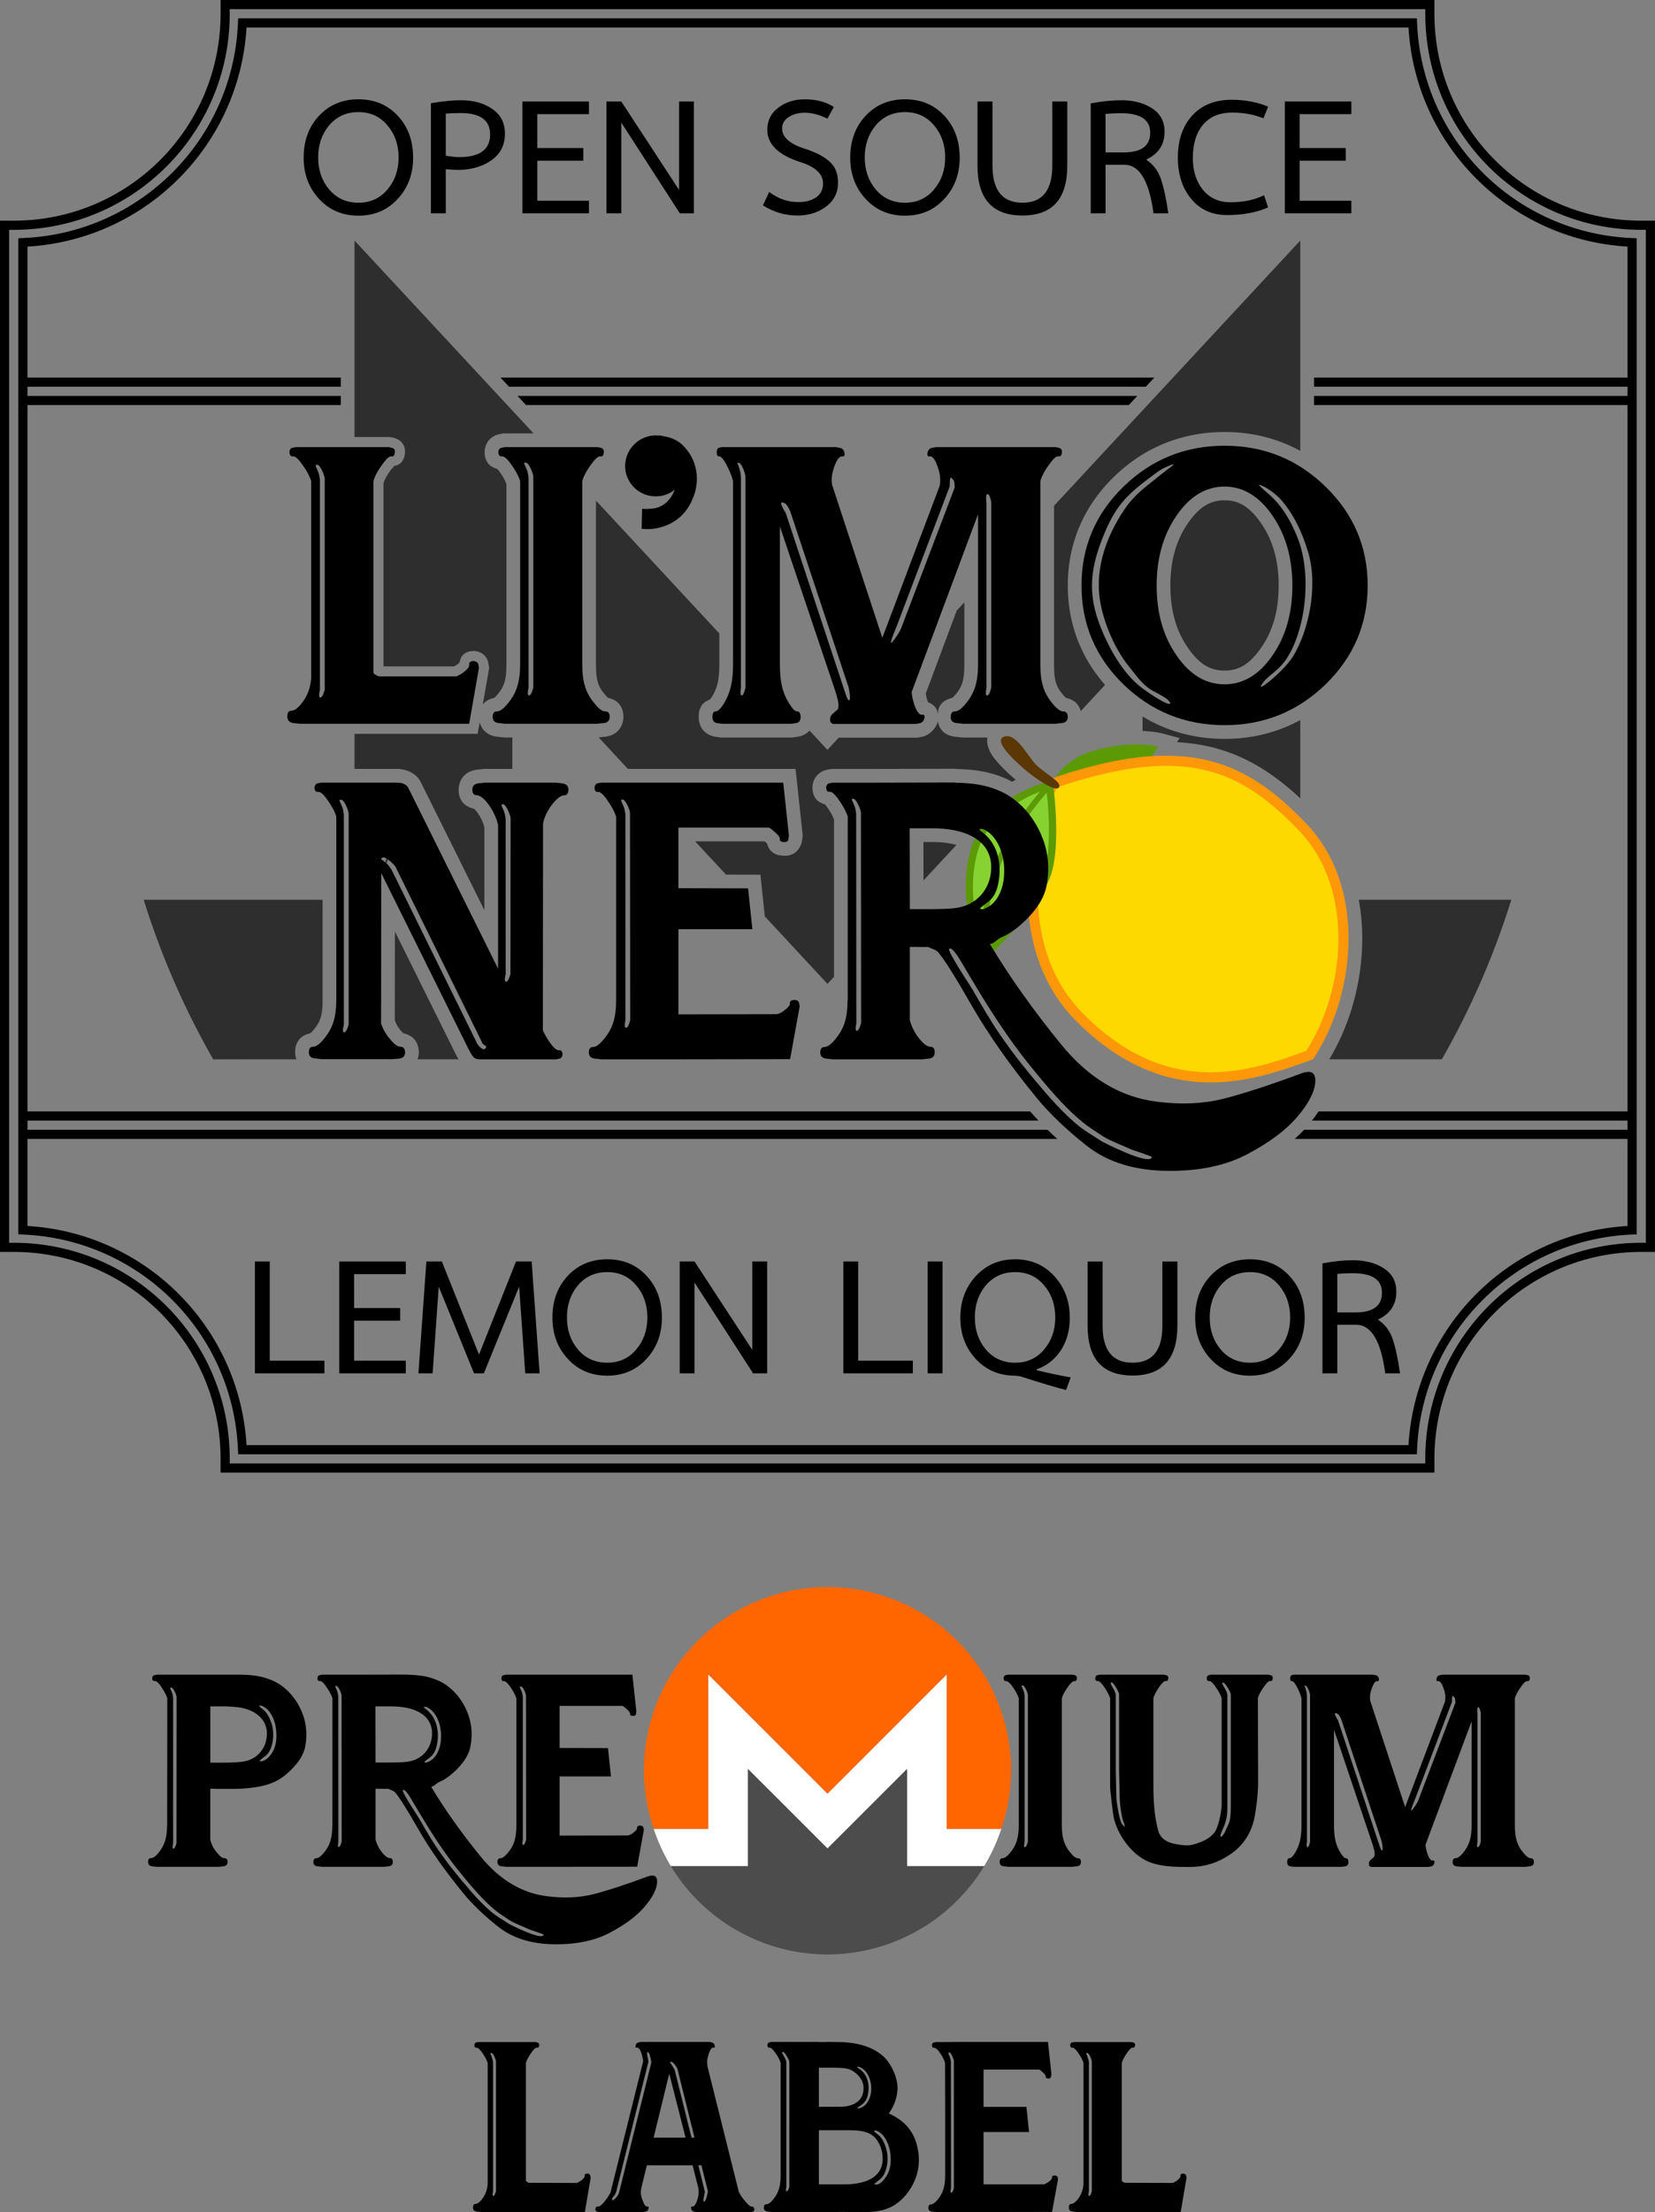 <?xml version="1.0" encoding="UTF-8" standalone="no"?>
<!-- Created with Inkscape (http://www.inkscape.org/) -->

<svg
   width="239.276mm"
   height="319.697mm"
   viewBox="0 0 239.276 319.697"
   version="1.1"
   id="svg5"
   inkscape:version="1.2 (56b05e47e7, 2022-06-09, custom)"
   sodipodi:docname="prm-label.svg"
   inkscape:export-filename="/home/federico/Escritorio/Limonero/prueba1.png"
   inkscape:export-xdpi="150.0956"
   inkscape:export-ydpi="150.0956"
   xml:space="preserve"
   xmlns:inkscape="http://www.inkscape.org/namespaces/inkscape"
   xmlns:sodipodi="http://sodipodi.sourceforge.net/DTD/sodipodi-0.dtd"
   xmlns="http://www.w3.org/2000/svg"
   xmlns:svg="http://www.w3.org/2000/svg"><rect x="0" y="0" width="239.276" height="319.697" fill="#808080" stroke="none"/><sodipodi:namedview
     id="namedview7"
     pagecolor="#505050"
     bordercolor="#eeeeee"
     borderopacity="1"
     inkscape:pageshadow="0"
     inkscape:pageopacity="0"
     inkscape:pagecheckerboard="0"
     inkscape:document-units="px"
     showgrid="false"
     showborder="false"
     inkscape:zoom="0.35355339"
     inkscape:cx="412.95036"
     inkscape:cy="702.86414"
     inkscape:window-width="1366"
     inkscape:window-height="704"
     inkscape:window-x="0"
     inkscape:window-y="27"
     inkscape:window-maximized="1"
     inkscape:current-layer="svg5"
     inkscape:snap-midpoints="false"
     showguides="true"
     inkscape:guide-bbox="true"
     inkscape:showpageshadow="0"
     inkscape:deskcolor="#505050"><inkscape:grid
       type="xygrid"
       id="grid999"
       originx="14.638"
       originy="-39.395" /></sodipodi:namedview><defs
     id="defs2"><linearGradient
       id="linearGradient11707"
       inkscape:swatch="solid"><stop
         style="stop-color:#000000;stop-opacity:1;"
         offset="0"
         id="stop11705" /></linearGradient></defs><g
     inkscape:groupmode="layer"
     id="layer3"
     inkscape:label="design"
     style="display:inline"
     transform="translate(14.638,-39.395)" /><g
     id="layer2"
     inkscape:label="lemon"
     style="display:inline"
     inkscape:groupmode="layer"
     transform="translate(14.638,-39.395)" /><g
     inkscape:label="text"
     inkscape:groupmode="layer"
     id="layer1"
     style="display:inline"
     transform="translate(14.638,-39.395)" /><path
     style="color:#000000;fill:#000000;-inkscape-stroke:none"
     d="M 31.893,0 V 0.662 1.984 C 31.892,18.526 18.528,31.892 1.986,31.893 H 0 V 180.924 h 1.986 c 16.541,1.5e-4 29.906,13.367 29.906,29.908 v 1.984 H 207.383 v -1.984 c 1.7e-4,-16.541 13.367,-29.908 29.908,-29.908 h 1.984 V 31.893 h -1.984 C 220.75,31.892 207.383,18.526 207.383,1.984 V 0 Z m 1.322,1.322 H 206.061 V 1.984 c 1.7e-4,17.255 13.976,31.23 31.23,31.23 h 0.662 V 179.602 h -0.662 c -17.255,1.7e-4 -31.23,13.976 -31.23,31.23 v 0.662 H 33.215 v -0.662 C 33.215,193.577 19.241,179.602 1.986,179.602 H 1.322 V 33.215 H 1.986 C 19.241,33.215 33.215,19.239 33.215,1.984 Z M 34.432,2.646 34.406,3.281 C 33.726,20.196 20.197,33.725 3.281,34.404 l -0.635,0.025 V 178.387 l 0.635,0.025 c 16.916,0.679 30.446,14.207 31.125,31.123 l 0.025,0.635 H 204.846 l 0.025,-0.635 c 0.679,-16.916 14.207,-30.444 31.123,-31.123 l 0.635,-0.025 V 34.43 l -0.635,-0.025 C 219.079,33.725 205.551,20.196 204.871,3.281 L 204.846,2.646 Z M 35.643,3.969 H 203.635 c 1.011,17.07 14.601,30.662 31.672,31.672 V 177.176 c -17.071,1.01 -30.661,14.601 -31.672,31.672 H 35.643 C 34.632,191.777 21.04,178.186 3.969,177.176 V 35.641 C 21.039,34.63 34.631,21.039 35.643,3.969 Z"
     id="rect16572" /><path
     id="path20"
     style="display:inline;fill:#2e2e2e;fill-opacity:1;fill-rule:nonzero;stroke:none;stroke-width:0.058"
     d="m 51.254,34.762 v 28.397 h 5.104 l 0.1,0.03 c 0.209,0.03 0.594,0.048 1.107,0.335 0.314,0.176 0.631,0.47 0.819,0.889 0.181,0.406 0.192,0.807 0.154,1.137 v 0.002 0.002 c -0.04,0.339 -0.124,0.795 -0.486,1.227 -0.289,0.344 -0.682,0.494 -1.084,0.561 -0.009,0.009 -0.044,0.052 -0.059,0.068 v 0.065 l -0.299,0.301 c -0.645,0.84 -1.005,1.538 -1.164,2.053 v 26.473 h 10.192 c 0.043,-0.021 0.097,-0.052 0.137,-0.072 0.143,-0.073 0.294,-0.177 0.219,-0.117 l 0.004,-0.002 0.027,-0.02 c 0.251,-0.186 0.386,-0.326 0.43,-0.375 0.071,-0.446 0.242,-0.867 0.576,-1.147 0.424,-0.356 0.893,-0.465 1.287,-0.484 h 0.002 c 0.403,-0.019 0.825,0.054 1.235,0.275 0.428,0.231 0.867,0.679 1.012,1.306 l 0.033,0.147 v 0.027 l 0.129,0.662 -0.929,5.307 c 0.001,-0.001 0.002,-0.003 0.003,-0.004 0.464,-0.608 1.299,-0.932 1.905,-0.971 -0.515,0.02 -0.303,0.143 0.044,-0.267 l 0.012,-0.015 0.011,-0.014 c 1.148,-1.307 1.442,-2.241 1.442,-4.594 v -25.983 c -0.17,-0.476 -0.487,-1.113 -1.09,-1.918 -0.149,-0.189 -0.239,-0.271 -0.242,-0.277 -0.532,-0.16 -1.03,-0.419 -1.293,-0.77 -0.409,-0.546 -0.507,-1.053 -0.521,-1.535 -0.015,-0.482 0.065,-0.969 0.367,-1.492 0.302,-0.523 0.963,-1.088 1.746,-1.213 l -0.076,0.014 0.496,-0.1 0.193,-0.039 h 4.344 z m 136.738,10e-4 -35.6,38.325 v 22.854 c 0,2.378 0.254,3.293 1.406,4.582 l 0.018,0.02 0.018,0.022 c 0.392,0.464 0.577,0.264 -0.101,0.264 0.612,0 1.481,0.3 1.986,0.906 0.284,0.34 0.44,0.693 0.53,1.031 l 3.516,-3.784 c -3.55,-4.037 -5.387,-8.932 -5.387,-14.376 0,-6.035 2.273,-11.409 6.652,-15.681 4.377,-4.27 9.855,-6.493 16.02,-6.493 3.976,0 7.657,0.927 10.944,2.73 z m -115.717,29.222 -0.08,0.012 c 0.051,-0.009 0.083,0.016 0.133,0.011 -0.019,10e-4 -0.034,-0.025 -0.053,-0.023 z m 104.773,8.318 c -2.043,0 -3.645,0.91 -5.31,3.332 v 0.002 l -0.002,0.002 c -1.683,2.438 -2.525,5.364 -2.525,8.992 0,3.628 0.844,6.553 2.521,8.961 l 0.004,0.006 0.002,0.004 c 1.662,2.418 3.256,3.308 5.311,3.308 2.024,0 3.623,-0.89 5.285,-3.308 l 0.004,-0.004 0.004,-0.006 c 1.677,-2.408 2.522,-5.333 2.522,-8.961 0,-3.628 -0.844,-6.554 -2.527,-8.992 v -0.002 l -0.002,-0.002 c -1.665,-2.422 -3.273,-3.332 -5.285,-3.332 z m -90.884,0.04 v 23.599 c 0,2.365 0.27,3.285 1.43,4.582 l 0.033,0.037 0.031,0.039 c 0.158,0.196 0.253,0.253 0.273,0.267 0.553,0.098 1.192,0.388 1.598,0.89 0.51,0.63 0.604,1.308 0.604,1.852 0,0.664 -0.263,1.503 -0.845,2.062 -0.583,0.559 -1.295,0.757 -1.891,0.807 l 0.049,-0.004 -0.893,0.097 4.227,4.55 h 2.493 21.75 l 1.035,9.66 -0.11,0.766 c -0.086,0.599 -0.526,1.414 -1.188,1.797 -0.638,0.369 -1.209,0.354 -1.654,0.303 -0.418,-0.028 -0.937,-0.074 -1.528,-0.566 -0.338,-0.282 -0.552,-0.721 -0.68,-1.17 -0.028,-0.03 -0.02,-0.027 -0.068,-0.072 -0.087,-0.083 -0.196,-0.155 -0.311,-0.248 h -10.017 l 3.412,3.674 h 5.2e-4 l 1.05,1.13 4.977,0.013 0.634,6.027 9.059,9.752 0.948,-1.021 v -22.73 c -0.17,-0.46 -0.493,-1.102 -1.094,-1.928 -0.144,-0.182 -0.213,-0.248 -0.23,-0.268 -0.517,-0.153 -0.995,-0.401 -1.248,-0.729 -0.429,-0.556 -0.52,-1.057 -0.539,-1.533 -0.019,-0.476 0.05,-0.957 0.344,-1.486 0.294,-0.529 0.962,-1.117 1.76,-1.244 l -0.076,0.014 0.496,-0.1 a 1.985,1.985 0 0 1 0.389,-0.039 h 6.348 l 11.334,-0.023 5.2e-4,-5.2e-4 a 1.985,1.985 0 0 1 0.058,0.026 1.985,1.985 0 0 1 0.004,0 c 2.763,0.077 4.929,0.352 7.369,1.433 a 1.985,1.985 0 0 1 0.014,0.008 c 0.279,0.126 0.547,0.268 0.811,0.414 0.175,-0.102 0.349,-0.2 0.521,-0.294 -0.693,-0.582 -1.708,-1.486 -2.575,-2.48 -0.537,-0.616 -1.036,-1.207 -1.359,-2.123 -0.137,-0.389 -0.258,-0.896 -0.149,-1.497 h -3.595 l -0.968,-0.105 c -0.599,-0.048 -1.337,-0.239 -1.934,-0.836 -0.405,-0.405 -0.585,-0.923 -0.682,-1.428 -0.007,0.028 -0.007,0.069 -0.014,0.096 -0.245,0.982 -1.252,1.95 -2.205,2.154 l -0.029,0.006 -0.752,0.137 h -11.324 l -1.631,1.756 -2.588,-2.786 c -0.476,0.529 -1.178,0.83 -1.755,0.895 l -0.773,0.111 H 104.255 l -0.834,-0.119 0.072,0.008 c -0.614,-0.065 -1.411,-0.402 -1.889,-1.022 -0.478,-0.62 -0.582,-1.3 -0.582,-1.844 0,-0.453 0.009,-0.949 0.373,-1.586 0.236,-0.413 0.732,-0.728 1.246,-0.943 -0.018,0.015 0.095,-0.098 0.236,-0.311 0.849,-1.311 1.121,-2.584 1.121,-4.826 v -4.398 z m 53.256,14.711 -1.097,1.181 -4.481,11.995 c 0.032,0.095 0.099,0.611 0.256,1.053 0.044,0.123 0.054,0.128 0.093,0.211 0.449,0.168 0.885,0.454 1.139,0.877 0.192,0.32 0.227,0.584 0.267,0.847 0.034,-0.441 0.046,-0.905 0.434,-1.414 0.495,-0.65 1.414,-0.975 2.026,-0.975 -0.678,0 -0.45,0.177 -0.076,-0.264 l 0.006,-0.01 0.008,-0.008 c 1.157,-1.336 1.426,-2.241 1.426,-4.606 z m -73.006,9.131 c -0.002,0.07 -0.033,0.024 -0.018,0.117 l 0.006,0.029 c -0.009,-0.05 0.016,-0.096 0.011,-0.146 z m 66.747,5.133 c -0.035,-0.004 -0.073,-0.003 -0.116,0.003 l -0.053,0.008 c 0.116,-0.019 0.306,0.052 0.455,0.062 -0.104,-0.018 -0.181,-0.062 -0.286,-0.073 z m 2.317,2.201 -0.002,0.09 c 0,-0.009 0.01,-0.023 0.01,-0.033 0,-0.017 -0.009,-0.04 -0.008,-0.057 z m 29.712,0.025 v 2.093 c 0.001,6e-5 0.003,-6e-5 0.005,0 1.763,0.075 2.802,0.342 2.802,0.342 l 2.547,0.677 -0.364,0.606 c 1.634,0.084 3.188,0.297 4.669,0.638 5.188,1.195 9.337,3.925 13.143,7.476 v -11.317 c -3.286,1.795 -6.967,2.722 -10.944,2.722 -4.343,0 -8.343,-1.103 -11.858,-3.238 z m -95.84,0.829 -0.294,1.681 H 51.254 v 5.066 h 6.149 c 1.219,0 2.737,0.579 3.395,1.834 l 0.01,0.018 9.221,18.565 v -11.963 c -0.206,-0.826 -0.596,-1.643 -1.226,-2.431 -0.346,-0.357 -0.56,-0.242 0.086,-0.242 -0.653,0 -1.581,-0.376 -2.051,-1.022 -0.469,-0.645 -0.53,-1.268 -0.53,-1.781 0,-0.638 0.247,-1.459 0.805,-2.017 0.558,-0.558 1.245,-0.771 1.826,-0.844 l 0.018,-0.002 1.039,-0.113 h 4.081 v -4.536 h -1.116 l -0.968,-0.105 c -0.599,-0.048 -1.332,-0.244 -1.922,-0.822 -0.371,-0.364 -0.601,-0.83 -0.72,-1.284 z m 50.522,11.932 c 0.154,0.031 0.147,0.109 0.365,0.072 l 0.096,-0.02 c -0.145,0.032 -0.306,-0.047 -0.461,-0.053 z m -9.088,4.584 -0.012,0.08 c -0.024,0.19 0.038,0.106 0.047,0.232 -2e-4,-0.1 -0.049,-0.226 -0.035,-0.312 z m 22.723,0.797 0.012,5.547 1.831,-1.971 2.926,-3.15 c -0.979,-0.271 -2.165,-0.426 -3.434,-0.426 z m -77.656,2.359 -0.14,0.594 c 0.059,0.048 0.119,0.099 0.164,0.137 l 0.211,-0.577 c -0.08,-0.058 -0.159,-0.11 -0.235,-0.154 z m -35.078,5.985 c 2.542,8.145 5.934,15.869 10.051,23.06 l 12.026,-0.002 c -0.124,-0.351 -0.18,-0.707 -0.18,-1.015 0,-0.513 0.06,-1.155 0.554,-1.805 0.495,-0.65 1.413,-0.973 2.025,-0.973 -0.678,0 -0.449,0.176 -0.076,-0.266 l 0.006,-0.008 0.008,-0.01 c 1.171,-1.352 1.451,-2.224 1.451,-4.603 v -14.378 z m 175.673,10e-4 c 0.372,1.998 0.53,4.029 0.502,6.039 -0.087,6.166 -1.865,12.225 -4.768,17.017 l 16.274,-10e-4 c 4.115,-7.19 7.507,-14.911 10.048,-23.055 z m -139.352,4.592 -0.013,12.846 c 0.209,0.535 0.476,1.038 0.906,1.518 l 0.019,0.021 0.018,0.022 c 0.392,0.464 0.577,0.266 -0.101,0.266 0.653,0 1.519,0.338 2.002,0.932 0.483,0.594 0.6,1.225 0.625,1.752 l 0.004,0.047 v 0.047 c 0,0.318 -0.06,0.67 -0.182,1.014 h 2.297 3.619 c -0.123,-0.214 -0.243,-0.439 -0.375,-0.692 l -0.01,-0.018 z" /><path
     style="fill:#5b9a05;stroke-width:0.222px"
     d="m 152.183,113.224 c 0,0 1.023,-3.442 6.38,-4.861 5.357,-1.419 8.923,-0.467 8.923,-0.467 0,0 -2.635,4.387 -6.305,5.903 -3.67,1.516 -8.998,-0.574 -8.998,-0.574 z"
     id="path56863"
     sodipodi:nodetypes="csczc"
     inkscape:transform-center-x="-9.6463675"
     inkscape:transform-center-y="-0.46898911"
     inkscape:label="back-leaf" /><g
     id="path9342"
     inkscape:label="body"
     transform="translate(14.638,-39.395)"><path
       style="color:#000000;fill:#fed900;stroke-width:1.466;-inkscape-stroke:none"
       d="m 137.545,152.619 c 19.184,-6.595 27.583,-2.637 36.142,6.303 8.559,8.94 6.848,24.092 1.028,32.95 -8.389,3.075 -20.476,7.275 -33.157,-5.343 -12.681,-12.617 -4.014,-33.91 -4.014,-33.91 z"
       id="path297" /><path
       style="color:#000000;fill:#fe9809;-inkscape-stroke:none"
       d="m 155.189,148.627 c -4.86,-0.207 -10.634,0.807 -17.883,3.299 l -0.314,0.109 -0.125,0.309 c 0,0 -2.209,5.417 -2.801,12.438 -0.592,7.021 0.429,15.755 6.975,22.268 6.452,6.419 12.864,8.622 18.688,8.77 5.824,0.147 11.038,-1.718 15.238,-3.258 l 0.229,-0.084 0.133,-0.201 c 2.997,-4.562 4.911,-10.677 4.998,-16.836 0.087,-6.159 -1.67,-12.386 -6.109,-17.023 -4.325,-4.517 -8.701,-7.861 -14.451,-9.186 -1.438,-0.331 -2.956,-0.535 -4.576,-0.604 z m -0.07,1.463 c 1.539,0.065 2.97,0.258 4.316,0.568 5.385,1.241 9.489,4.349 13.723,8.771 4.12,4.303 5.786,10.121 5.703,15.988 -0.082,5.779 -1.891,11.565 -4.643,15.844 -4.143,1.516 -9.063,3.228 -14.453,3.092 -5.487,-0.139 -11.46,-2.146 -17.689,-8.344 -6.135,-6.104 -7.12,-14.325 -6.549,-21.105 0.545,-6.47 2.416,-11.243 2.594,-11.691 6.966,-2.363 12.46,-3.315 16.998,-3.123 z"
       id="path299" /></g><g
     id="g61187"
     transform="matrix(0.755,-0.361,0.361,0.755,-506.809,294.256)"
     inkscape:label="front-leaf"><g
       id="path15002"
       inkscape:label="path15002"><path
         style="color:#000000;fill:#86d231;stroke-width:1.25;stroke-linecap:round;stroke-linejoin:round;-inkscape-stroke:none"
         d="m 803.142,144.52 c 0,0 -3.003,9.486 -6.845,13.6 -3.842,4.113 -16.319,8.292 -16.319,8.292 0,0 0.537,-10.669 6.658,-17.415 6.121,-6.746 16.506,-4.477 16.506,-4.477 z"
         id="path303" /><path
         style="color:#000000;fill:#5b9a05;stroke-linecap:round;stroke-linejoin:round;-inkscape-stroke:none"
         d="m 797.127,143.596 c -3.475,0.285 -7.751,1.451 -10.953,4.98 -6.33,6.976 -6.82,17.805 -6.82,17.805 a 0.625,0.625 0 0 0 0.822,0.623 c 0,0 3.143,-1.052 6.77,-2.623 3.627,-1.571 7.729,-3.608 9.809,-5.834 2.029,-2.172 3.739,-5.61 4.982,-8.525 1.244,-2.915 2.002,-5.312 2.002,-5.312 a 0.625,0.625 0 0 0 -0.463,-0.801 c 0,0 -2.673,-0.597 -6.148,-0.312 z m 0.117,1.266 c 2.539,-0.209 4.247,0.033 5.039,0.166 -0.168,0.516 -0.642,2.031 -1.697,4.504 -1.218,2.856 -2.933,6.221 -4.746,8.162 -1.763,1.887 -5.818,3.994 -9.391,5.541 -3.04,1.316 -4.94,1.946 -5.676,2.199 0.119,-1.511 0.905,-10.043 6.326,-16.018 2.919,-3.217 6.897,-4.287 10.145,-4.555 z"
         id="path305" /></g><path
       style="color:#000000;fill:#5b9a05;-inkscape-stroke:none"
       d="m 802.947,144.059 c -16.397,6.968 -19.354,14.698 -23.408,22.113 l 0.877,0.479 c 4.098,-7.495 6.726,-14.787 22.922,-21.67 z"
       id="path21781" /></g><path
     id="ellipse82588"
     style="fill:#5b3705;stroke-width:1.453;stroke-linecap:round;stroke-linejoin:round"
     d="m 149.602,110.319 c 1.196,1.367 3.972,2.612 3.512,3.45 -0.46,0.837 -3.441,-1.335 -4.584,-2.262 -1.143,-0.926 -5.096,-4.348 -3.416,-5.029 1.68,-0.681 3.292,2.475 4.488,3.842 z"
     sodipodi:nodetypes="zzzzz"
     inkscape:label="stem" /><path
     d="m 54.811,97.754 c -0.347,-0.099 -0.62,-0.273 -0.819,-0.471 v -27.756 c 0.223,-0.794 0.719,-1.687 1.488,-2.679 0.471,-0.645 0.843,-0.943 1.116,-0.893 0.298,0.05 0.446,-0.149 0.496,-0.571 0.074,-0.645 -0.397,-0.67 -0.943,-0.769 h -13.37 l -0.496,0.099 c -0.62,0.099 -0.546,1.315 0.05,1.24 0.298,-0.05 0.67,0.248 1.166,0.893 0.769,1.042 1.265,1.935 1.488,2.679 v 28.501 c -0.099,1.414 -0.571,2.629 -1.414,3.671 -0.546,0.67 -1.042,1.017 -1.439,1.017 -0.397,0 -0.595,0.273 -0.595,0.819 0,0.571 0.298,0.893 0.918,0.967 l 0.918,0.099 h 24.457 l 1.414,-8.086 -0.099,-0.521 c -0.149,-0.645 -1.439,-0.595 -1.315,0.074 0.05,0.298 -0.273,0.695 -0.943,1.191 -0.223,0.174 -0.695,0.372 -0.893,0.496 z m -9.103,-30.237 c -0.149,-0.248 -0.074,-0.372 0.223,-0.347 0.397,0.124 0.967,1.463 1.017,1.984 v 30.51 c -0.198,0.744 -0.397,1.116 -0.62,1.141 -0.223,0.025 -0.248,-0.347 -0.074,-1.141 v -30.361 c -0.174,-1.091 -0.149,-0.843 -0.546,-1.786 z"
     style="font-size:50.8px;line-height:0.85;font-family:'Festival Budaya XXXI';-inkscape-font-specification:'Festival Budaya XXXI';text-align:center;text-anchor:middle;stroke-width:0.265"
     id="path948"
     inkscape:label="l" /><path
     d="m 72.993,64.615 -0.496,0.099 c -0.62,0.099 -0.571,1.315 0.025,1.24 0.298,-0.05 0.695,0.248 1.191,0.893 0.744,0.992 1.24,1.885 1.488,2.679 v 26.417 c 0,2.604 -0.496,4.266 -1.935,5.904 -0.546,0.645 -1.042,0.967 -1.439,0.967 -0.397,0 -0.595,0.248 -0.595,0.794 0,0.546 0.298,0.843 0.918,0.893 l 0.918,0.099 h 13.246 l 0.918,-0.099 c 0.595,-0.05 0.918,-0.347 0.918,-0.893 0,-0.546 -0.223,-0.794 -0.62,-0.794 -0.422,0 -0.893,-0.322 -1.414,-0.967 -1.463,-1.637 -1.935,-3.299 -1.935,-5.904 v -26.417 c 0.223,-0.794 0.719,-1.687 1.488,-2.679 0.496,-0.645 0.868,-0.943 1.166,-0.893 0.273,0.05 0.422,-0.149 0.471,-0.571 0.05,-0.645 -0.422,-0.67 -0.943,-0.769 z m 2.877,2.58 c -0.174,-0.248 -0.099,-0.372 0.223,-0.322 0.397,0.124 0.967,1.463 1.017,1.984 v 30.51 c -0.198,0.744 -0.397,1.116 -0.62,1.141 -0.223,0.025 -0.248,-0.347 -0.074,-1.141 v -30.361 c -0.174,-1.091 -0.149,-0.868 -0.546,-1.811 z"
     style="font-size:50.8px;line-height:0.85;font-family:'Festival Budaya XXXI';-inkscape-font-specification:'Festival Budaya XXXI';text-align:center;text-anchor:middle;stroke-width:0.265"
     id="path950"
     inkscape:label="i" /><path
     d="m 90.381,67.343 c 0,2.431 1.984,4.39 4.415,4.39 1.042,0 1.96,-0.322 2.753,-0.967 -0.521,1.439 -1.736,2.753 -3.597,2.753 -0.397,0.05 -0.769,0.05 -1.116,0 l -0.074,2.902 c 1.141,0.099 2.009,0.025 3.026,-0.298 2.406,-0.744 3.994,-2.53 4.713,-5.06 0.794,-3.001 -0.397,-5.507 -2.034,-6.945 -0.992,-0.769 -1.761,-0.967 -3.076,-1.191 h -0.174 v 0.025 c -0.174,0 -0.298,-0.025 -0.422,-0.025 -2.431,0 -4.415,2.009 -4.415,4.415 z"
     style="font-size:50.8px;line-height:0.85;font-family:'Festival Budaya XXXI';-inkscape-font-specification:'Festival Budaya XXXI';text-align:center;text-anchor:middle;stroke-width:0.265"
     id="path952"
     inkscape:label="'" /><path
     d="m 120.444,104.625 h 11.956 l 0.546,-0.099 c 0.347,-0.074 0.595,-0.298 0.695,-0.695 0.099,-0.397 -0.025,-0.595 -0.322,-0.546 -0.893,0.124 -1.513,-2.604 -1.513,-3.274 l 9.599,-25.698 v 21.63 c 0,2.604 -0.471,4.242 -1.91,5.904 -0.546,0.645 -1.042,0.967 -1.439,0.967 -0.397,0 -0.595,0.248 -0.595,0.794 -0.025,0.546 0.273,0.843 0.893,0.893 l 0.918,0.099 h 13.271 l 0.918,-0.099 c 0.595,-0.05 0.918,-0.347 0.918,-0.893 -0.025,-0.546 -0.248,-0.794 -0.645,-0.794 -0.397,0 -0.868,-0.322 -1.414,-0.967 -1.463,-1.637 -1.91,-3.299 -1.91,-5.904 v -26.417 c 0.223,-0.794 0.719,-1.687 1.488,-2.679 0.471,-0.645 0.843,-0.943 1.141,-0.893 0.273,0.05 0.446,-0.149 0.496,-0.571 0.05,-0.645 -0.422,-0.67 -0.943,-0.769 h -17.239 l -0.546,0.099 c -0.372,0.05 -0.595,0.273 -0.695,0.67 -0.099,0.422 0,0.62 0.298,0.571 0.298,-0.05 0.62,0.248 0.918,0.893 0.496,1.215 0.719,2.034 0.546,3.324 l -8.31,22.002 -7.243,-22.051 c -0.074,-0.347 -0.099,-0.769 -0.05,-1.29 0.05,-0.595 0.695,-2.977 1.488,-2.877 0.298,0.05 0.422,-0.149 0.322,-0.571 -0.099,-0.397 -0.347,-0.62 -0.695,-0.67 l -0.546,-0.099 h -16.495 l -0.397,0.099 c -0.446,0.099 -0.446,1.339 0.025,1.24 0.198,-0.05 0.496,0.248 0.893,0.893 0.546,0.992 0.918,1.885 1.116,2.679 v 26.417 c 0,2.431 -0.347,4.217 -1.439,5.904 -0.422,0.645 -0.794,0.967 -1.091,0.967 -0.298,0 -0.446,0.248 -0.446,0.794 0,0.546 0.223,0.843 0.695,0.893 l 0.695,0.099 h 9.971 l 0.695,-0.099 c 0.446,-0.05 0.695,-0.347 0.695,-0.893 -0.025,-0.546 -0.198,-0.794 -0.496,-0.794 -0.298,0 -0.645,-0.322 -1.042,-0.967 -1.141,-1.687 -1.463,-3.448 -1.463,-5.904 v -19.869 l 7.59,22.547 c 0.05,0.298 1.364,3.423 0.695,3.969 -0.719,0.62 -1.091,0.819 -1.017,1.538 0,0.298 0.198,0.372 0.422,0.496 z m -6.846,-30.485 c -0.868,-1.389 -0.868,-1.836 -0.025,-1.339 0.174,0.124 0.397,0.471 0.67,1.067 l 8.458,25.499 c 0.198,0.992 0.248,1.612 0.099,1.811 -0.149,0.198 -0.397,-0.347 -0.794,-1.637 z m -6.871,-6.945 c -0.174,-0.273 -0.124,-0.372 0.149,-0.298 0.347,0.124 0.893,1.488 0.893,1.984 v 30.51 c -0.149,0.719 -0.322,1.091 -0.521,1.116 -0.198,0.025 -0.248,-0.347 -0.124,-1.116 v -30.361 c -0.099,-1.091 -0.099,-0.868 -0.397,-1.836 z m 35.892,5.507 c -0.099,-0.794 -0.074,-1.24 0.124,-1.29 0.198,-0.074 0.397,0.298 0.571,1.116 v 26.839 c -0.174,0.744 -0.372,1.116 -0.595,1.141 -0.223,0.025 -0.248,-0.347 -0.099,-1.141 z m -12.303,18.008 c -0.124,0.397 -0.496,0.992 -1.116,1.836 -0.645,0.843 -0.471,0.124 0.471,-2.133 l 7.64,-20.141 v -0.446 c 0,-0.223 0.025,-1.042 0.298,-0.719 0.397,0.446 0.347,0.322 0.422,1.339 z"
     style="font-size:50.8px;line-height:0.85;font-family:'Festival Budaya XXXI';-inkscape-font-specification:'Festival Budaya XXXI';text-align:center;text-anchor:middle;stroke-width:0.265"
     id="path954"
     inkscape:label="m" /><path
     d="m 177.048,64.416 c -5.705,0 -10.592,1.984 -14.635,5.928 -4.043,3.944 -6.052,8.706 -6.052,14.263 0,5.581 2.009,10.344 6.052,14.287 4.043,3.919 8.93,5.904 14.635,5.904 5.705,0 10.567,-1.984 14.61,-5.904 4.043,-3.944 6.077,-8.706 6.077,-14.287 0,-5.556 -2.034,-10.319 -6.077,-14.263 -4.043,-3.944 -8.905,-5.928 -14.61,-5.928 z m 0,5.904 c 2.704,0 5.011,1.414 6.921,4.192 1.935,2.803 2.877,6.176 2.877,10.12 0,3.944 -0.943,7.317 -2.877,10.096 -1.91,2.778 -4.217,4.167 -6.921,4.167 -2.729,0 -5.035,-1.389 -6.945,-4.167 -1.935,-2.778 -2.877,-6.152 -2.877,-10.096 0,-3.944 0.943,-7.317 2.877,-10.12 1.91,-2.778 4.217,-4.192 6.945,-4.192 z m 5.209,0.025 c -0.446,-0.372 -0.248,-0.372 0.595,0.025 0.868,0.496 1.662,1.091 2.431,1.935 1.786,2.108 2.952,4.514 3.845,7.491 1.513,5.085 -0.025,11.509 -2.133,14.982 -0.769,1.29 -2.778,3.225 -3.969,4.068 -0.868,0.645 -0.967,0.521 -0.298,-0.347 0.223,-0.298 0.67,-0.695 1.339,-1.24 0.645,-0.521 1.191,-1.067 1.637,-1.637 2.778,-3.696 4.068,-11.633 2.108,-17.338 -1.017,-2.803 -2.48,-5.283 -4.49,-6.97 -0.521,-0.446 -0.868,-0.769 -1.067,-0.967 z m -16.371,-0.198 c -1.339,1.067 -2.381,2.133 -3.125,3.2 -2.108,3.001 -4.291,7.565 -3.845,12.477 0.298,3.423 2.133,7.863 4.341,10.542 1.191,1.463 2.059,2.828 3.745,3.646 0.843,0.446 1.463,0.794 1.811,1.091 0.273,0.298 0.397,0.471 0.397,0.546 -0.248,0.496 -3.324,-1.637 -3.919,-2.084 -2.753,-1.984 -4.787,-5.507 -6.127,-8.83 -1.761,-4.366 -1.712,-7.913 0.099,-12.626 1.662,-4.291 3.001,-6.028 6.35,-8.607 2.034,-1.538 2.158,-1.687 3.671,-2.307 0.67,-0.273 0.248,0.099 0.05,0.248 -1.017,0.719 -1.86,1.463 -3.448,2.704 z"
     style="font-size:50.8px;line-height:0.85;font-family:'Festival Budaya XXXI';-inkscape-font-specification:'Festival Budaya XXXI';text-align:center;text-anchor:middle;stroke-width:0.265"
     id="path956"
     inkscape:label="o" /><path
     d="m 57.403,113.105 h -10.964 l -0.496,0.099 c -0.645,0.099 -0.595,1.339 0.025,1.24 0.298,-0.05 0.695,0.248 1.191,0.893 0.769,1.067 1.265,1.96 1.463,2.679 v 26.392 c 0,2.629 -0.496,4.242 -1.935,5.904 -0.546,0.645 -1.042,0.967 -1.439,0.967 -0.397,0 -0.595,0.248 -0.595,0.794 0,0.546 0.298,0.843 0.918,0.893 l 0.918,0.099 h 10.244 l 0.918,-0.074 c 0.595,-0.05 0.918,-0.372 0.918,-0.918 -0.025,-0.521 -0.248,-0.794 -0.645,-0.794 -0.397,0 -0.868,-0.322 -1.414,-0.967 -0.645,-0.719 -1.116,-1.513 -1.414,-2.381 l 0.025,-21.754 12.551,25.301 c 0.298,0.571 0.521,0.967 0.719,1.215 0.174,0.248 0.521,0.397 1.042,0.397 h 10.964 l 0.496,-0.099 c 0.62,-0.124 0.546,-1.315 -0.05,-1.215 -0.769,0.149 -2.108,-2.257 -2.356,-2.877 l 0.025,-29.914 c 0.248,-1.116 0.794,-2.158 1.637,-3.125 0.546,-0.595 1.017,-0.918 1.414,-0.918 0.397,0 0.62,-0.273 0.62,-0.819 0,-0.546 -0.322,-0.843 -0.918,-0.918 l -0.893,-0.099 h -10.269 l -0.918,0.099 c -0.595,0.074 -0.893,0.372 -0.893,0.893 0,0.546 0.198,0.819 0.595,0.819 0.397,0 0.893,0.322 1.439,0.943 0.843,1.042 1.414,2.183 1.687,3.373 v 20.762 l -12.973,-26.119 c -0.273,-0.521 -0.819,-0.769 -1.637,-0.769 z m -2.084,11.212 c -0.298,-0.149 -0.273,-0.298 0.074,-0.397 0.446,-0.124 1.587,1.042 1.786,1.339 l 12.452,25.251 c 0.05,0.248 0.198,0.422 0.446,0.546 0.248,0.124 0.273,0.298 0.074,0.496 -0.347,0.372 -1.141,-0.595 -1.166,-0.744 l -12.378,-25.127 c -0.62,-0.893 -0.496,-0.695 -1.29,-1.364 z m -6.152,-8.409 c -0.174,-0.273 -0.099,-0.372 0.223,-0.322 0.397,0.099 0.967,1.439 1.017,1.984 v 30.51 c -0.198,0.719 -0.422,1.091 -0.645,1.116 -0.223,0 -0.248,-0.372 -0.05,-1.116 v -30.361 c -0.174,-1.116 -0.149,-0.893 -0.546,-1.811 z m 23.391,0.645 c -0.099,-0.248 -0.025,-0.372 0.248,-0.322 0.372,0.124 0.967,1.488 1.017,1.984 l -0.025,22.572 c -0.198,0.695 -0.397,1.067 -0.62,1.091 -0.223,0.025 -0.248,-0.347 -0.074,-1.091 v -22.448 c -0.174,-1.091 -0.149,-0.868 -0.546,-1.786 z"
     style="font-size:50.8px;line-height:0.85;font-family:'Festival Budaya XXXI';-inkscape-font-specification:'Festival Budaya XXXI';text-align:center;text-anchor:middle;stroke-width:0.265"
     id="path958"
     inkscape:label="n" /><path
     d="m 89.103,113.105 h -2.183 l -0.521,0.099 c -0.62,0.124 -0.546,1.364 0.025,1.24 0.298,-0.05 0.67,0.248 1.166,0.893 0.744,1.017 1.24,1.91 1.488,2.679 v 26.417 c 0,2.604 -0.446,4.242 -1.91,5.904 -0.546,0.645 -1.017,0.967 -1.414,0.967 -0.397,0 -0.62,0.248 -0.62,0.794 0,0.546 0.322,0.843 0.918,0.893 l 0.918,0.099 h 11.113 l 16.148,-0.025 1.389,-7.64 -0.099,-0.496 c -0.124,-0.62 -1.414,-0.521 -1.315,0.05 0.05,0.273 -0.248,0.645 -0.943,1.141 -0.174,0.174 -0.62,0.347 -0.868,0.446 l -14.312,0.025 V 134.288 H 108.774 l -0.62,-5.904 -10.071,-0.025 v -8.756 h 13.122 c 0.546,0.372 1.587,1.215 1.538,1.612 -0.05,0.298 0.149,0.446 0.546,0.471 0.397,0.05 0.645,-0.074 0.695,-0.422 l 0.074,-0.521 -0.819,-7.64 H 93.271 Z m 0.769,2.778 c -0.149,-0.248 -0.074,-0.372 0.223,-0.322 0.397,0.149 0.992,1.463 0.992,1.96 l 0.025,29.914 c -0.174,0.719 -0.372,1.091 -0.595,1.091 -0.223,0.025 -0.248,-0.347 -0.099,-1.091 v -29.79 c -0.174,-1.042 -0.149,-0.794 -0.546,-1.761 z"
     style="font-size:50.8px;line-height:0.85;font-family:'Festival Budaya XXXI';-inkscape-font-specification:'Festival Budaya XXXI';text-align:center;text-anchor:middle;stroke-width:0.265"
     id="path960"
     inkscape:label="e" /><path
     d="m 134.149,136.843 c 0.446,0.223 1.141,0.397 1.439,0.719 0.843,0.943 2.48,3.522 4.887,7.739 2.431,4.217 5.531,8.632 9.351,13.295 1.91,2.332 4.366,4.688 7.367,7.045 3.026,2.356 6.945,3.547 11.757,3.572 4.564,0.025 8.384,-0.794 11.509,-2.48 3.125,-1.662 5.507,-3.448 7.119,-5.358 1.637,-1.91 2.48,-3.572 2.58,-4.986 0.099,-1.389 -0.595,-1.811 -2.084,-1.24 -4.614,1.712 -8.359,2.927 -11.212,3.646 -2.877,0.719 -6.052,0.868 -9.575,0.422 -5.283,-0.645 -9.922,-3.423 -13.915,-8.334 -3.994,-4.911 -7.417,-9.723 -10.244,-14.436 0.744,-0.174 0.967,-0.695 1.662,-0.992 1.315,-0.546 2.654,-1.563 4.018,-3.001 1.339,-1.439 2.183,-2.877 2.48,-4.341 0.397,-2.059 0.347,-4.043 -0.198,-5.928 -0.943,-3.249 -3.225,-6.375 -6.4,-7.813 -2.183,-0.967 -3.944,-1.191 -6.623,-1.265 0,0 0,-0.025 0,-0.025 0,0 -11.336,0.025 -11.336,0.025 h -6.35 l -0.496,0.099 c -0.62,0.099 -0.546,1.339 0.025,1.215 0.298,-0.05 0.67,0.248 1.166,0.893 0.744,1.017 1.24,1.91 1.488,2.679 v 26.739 l -0.025,-0.298 c 0,2.629 -0.446,4.242 -1.91,5.904 -0.546,0.645 -1.017,0.967 -1.414,0.967 -0.397,0 -0.62,0.248 -0.62,0.794 0,0.546 0.322,0.843 0.918,0.893 l 0.918,0.099 h 12.898 l 0.918,-0.099 c 0.595,-0.05 0.893,-0.372 0.893,-0.918 0,-0.521 -0.198,-0.794 -0.595,-0.794 -0.397,0 -0.893,-0.298 -1.439,-0.943 -0.744,-0.843 -1.265,-1.811 -1.563,-2.902 v -10.592 h 0.719 c 0.471,0 1.439,0.05 1.885,0 z m -2.604,-5.457 -0.025,-11.683 h 3.324 c 4.341,0 8.21,1.439 8.458,5.283 0.149,3.225 -1.885,5.606 -4.638,6.152 -1.091,0.248 -3.299,0.248 -4.589,0.248 z m -8.31,-15.602 c -0.149,-0.298 -0.074,-0.422 0.223,-0.322 0.397,0.149 0.992,1.488 1.017,1.984 l 0.025,30.411 c -0.198,0.719 -0.397,1.091 -0.62,1.116 -0.198,0.025 -0.223,-0.347 -0.074,-1.116 l -0.025,-30.287 c -0.174,-1.067 -0.124,-0.843 -0.546,-1.786 z m 18.926,4.589 c -0.446,-0.298 -0.62,-0.496 -0.496,-0.571 0.347,-0.099 0.843,0.124 1.463,0.645 1.24,1.067 2.108,3.175 2.059,5.531 0,2.406 -0.992,4.465 -2.505,5.184 -0.422,0.248 -0.744,0.298 -0.992,0.149 -0.099,-0.025 0.992,-0.843 1.24,-1.042 0.992,-0.769 1.389,-1.984 1.563,-3.746 0.198,-2.828 -0.769,-4.887 -2.332,-6.152 z m -4.936,16.768 c 0.248,-0.298 0.868,0.372 1.811,1.96 0.943,1.612 1.488,2.53 1.637,2.753 l 0.471,0.794 c 2.257,3.746 4.763,7.59 7.466,10.964 2.456,3.051 5.953,7.342 9.153,9.475 l 1.637,1.091 c 1.091,0.695 2.828,1.315 4.142,1.935 0.149,0.074 3.051,0.992 3.001,1.116 -0.347,1.315 -7.169,-2.232 -7.169,-2.232 -1.339,-0.868 -2.58,-1.563 -3.845,-2.629 -1.215,-1.042 -2.53,-2.356 -3.919,-3.944 -2.58,-2.952 -4.911,-5.804 -6.97,-8.806 -1.488,-2.158 -2.753,-4.39 -4.018,-6.573 l -0.496,-0.794 c -0.025,-0.05 -3.175,-4.812 -2.902,-5.11 z"
     style="font-size:50.8px;line-height:0.85;font-family:'Festival Budaya XXXI';-inkscape-font-specification:'Festival Budaya XXXI';text-align:center;text-anchor:middle;stroke-width:0.265"
     id="path962"
     inkscape:label="r" /><path
     d="m 57.628,22.749 q 0,-2.754 -1.626,-4.651 -1.603,-1.897 -4.177,-1.897 -2.596,0 -4.222,1.897 -1.603,1.897 -1.603,4.651 0,2.754 1.603,4.651 1.626,1.897 4.222,1.897 2.574,0 4.177,-1.897 1.626,-1.897 1.626,-4.651 z m 2.1,0.045 q 0,3.545 -2.235,5.961 -2.235,2.416 -5.667,2.416 -3.454,0 -5.69,-2.416 -2.235,-2.416 -2.235,-5.961 0,-3.68 2.213,-6.051 2.235,-2.393 5.712,-2.393 3.477,0 5.69,2.393 2.213,2.371 2.213,6.051 z"
     style="font-size:22.578px;-inkscape-font-specification:'Laksaman Bold';text-align:center;text-anchor:middle;stroke-width:0.503"
     id="path329" /><path
     d="m 66.614,14.486 q 2.754,0 4.561,1.264 1.829,1.242 1.829,3.567 0,2.484 -1.987,3.861 -1.964,1.377 -4.877,1.377 -0.677,0 -1.693,-0.113 v 6.39 h -2.145 v -15.917 q 2.574,-0.429 4.312,-0.429 z m 4.245,4.945 q 0,-3.093 -4.267,-3.093 -1.264,0 -2.145,0.09 v 6.073 q 1.151,0.203 1.942,0.203 4.47,0 4.47,-3.274 z"
     style="font-size:22.578px;-inkscape-font-specification:'Laksaman Bold';text-align:center;text-anchor:middle;stroke-width:0.503"
     id="path331" /><path
     d="M 85.151,30.832 H 75.532 V 14.667 h 9.618 v 1.829 h -7.473 v 4.899 h 6.66 v 1.829 h -6.66 v 5.78 h 7.473 z"
     style="font-size:22.578px;-inkscape-font-specification:'Laksaman Bold';text-align:center;text-anchor:middle;stroke-width:0.503"
     id="path333" /><path
     d="m 100.323,30.832 h -2.032 L 89.824,17.715 V 30.832 H 87.679 V 14.667 h 2.145 l 8.354,12.779 V 14.667 h 2.145 z"
     style="font-size:22.578px;-inkscape-font-specification:'Laksaman Bold';text-align:center;text-anchor:middle;stroke-width:0.503"
     id="path335" /><path
     d="m 110.934,18.753 q 0,-1.987 1.58,-3.183 1.603,-1.219 3.861,-1.219 2.438,0 4.177,1.106 l -0.926,1.693 q -1.716,-0.858 -3.296,-0.858 -1.31,0 -2.28,0.61 -0.971,0.61 -0.971,1.671 0,1.874 3.251,2.913 2.348,0.745 3.59,1.851 1.242,1.084 1.242,3.071 0,2.145 -1.738,3.454 -1.716,1.287 -4.132,1.287 -2.664,0 -4.99,-1.468 l 0.903,-1.942 q 1.942,1.468 4.222,1.468 1.558,0 2.551,-0.677 1.016,-0.7 1.016,-2.009 0,-2.055 -3.274,-3.093 -4.786,-1.535 -4.786,-4.674 z"
     style="font-size:22.578px;-inkscape-font-specification:'Laksaman Bold';text-align:center;text-anchor:middle;stroke-width:0.503"
     id="path337" /><path
     d="m 136.65,22.749 q 0,-2.754 -1.626,-4.651 -1.603,-1.897 -4.177,-1.897 -2.596,0 -4.222,1.897 -1.603,1.897 -1.603,4.651 0,2.754 1.603,4.651 1.626,1.897 4.222,1.897 2.574,0 4.177,-1.897 1.626,-1.897 1.626,-4.651 z m 2.1,0.045 q 0,3.545 -2.235,5.961 -2.235,2.416 -5.667,2.416 -3.454,0 -5.69,-2.416 -2.235,-2.416 -2.235,-5.961 0,-3.68 2.213,-6.051 2.235,-2.393 5.712,-2.393 3.477,0 5.69,2.393 2.213,2.371 2.213,6.051 z"
     style="font-size:22.578px;-inkscape-font-specification:'Laksaman Bold';text-align:center;text-anchor:middle;stroke-width:0.503"
     id="path339" /><path
     d="m 154.306,23.946 q 0,7.202 -6.48,7.202 -6.502,0 -6.502,-7.202 v -9.279 h 2.167 v 9.279 q 0,5.351 4.335,5.351 4.312,0 4.312,-5.351 v -9.279 h 2.167 z"
     style="font-size:22.578px;-inkscape-font-specification:'Laksaman Bold';text-align:center;text-anchor:middle;stroke-width:0.503"
     id="path341" /><path
     d="m 162.073,14.486 q 2.709,0 4.493,1.174 1.806,1.151 1.806,3.387 0,2.777 -2.664,4.019 1.49,0.993 2.1,2.709 0.61,1.716 1.106,5.057 h -2.145 q -0.926,-7.022 -4.222,-7.022 h -2.709 v 7.022 h -2.145 V 14.938 q 2.506,-0.452 4.38,-0.452 z m 4.222,4.696 q 0,-2.822 -4.222,-2.822 -1.264,0 -2.235,0.113 v 5.554 h 2.619 q 3.838,0 3.838,-2.845 z"
     style="font-size:22.578px;-inkscape-font-specification:'Laksaman Bold';text-align:center;text-anchor:middle;stroke-width:0.503"
     id="path343" /><path
     d="m 170.291,22.795 q 0,-3.816 2.077,-6.096 2.077,-2.28 5.712,-2.28 2.867,0 5.261,0.993 l -0.677,1.693 q -2.009,-0.835 -4.516,-0.835 -2.754,0 -4.222,1.761 -1.468,1.738 -1.468,4.832 0,2.777 1.468,4.583 1.49,1.784 3.951,1.784 2.822,0 4.877,-1.016 l 0.587,1.761 q -2.529,1.106 -5.915,1.106 -3.296,0 -5.215,-2.348 -1.919,-2.348 -1.919,-5.938 z"
     style="font-size:22.578px;-inkscape-font-specification:'Laksaman Bold';text-align:center;text-anchor:middle;stroke-width:0.503"
     id="path345" /><path
     d="m 195.375,30.832 h -9.618 V 14.667 h 9.618 v 1.829 h -7.473 v 4.899 h 6.66 v 1.829 h -6.66 v 5.78 h 7.473 z"
     style="font-size:22.578px;-inkscape-font-specification:'Laksaman Bold';text-align:center;text-anchor:middle;stroke-width:0.503"
     id="path347" /><path
     d="M 46.904,198.472 H 36.857 v -16.166 h 2.145 v 14.337 h 7.902 z"
     style="font-size:22.578px;-inkscape-font-specification:'Laksaman Bold';text-align:center;text-anchor:middle;stroke-width:0.503"
     id="path370" /><path
     d="m 58.667,198.472 h -9.618 v -16.166 h 9.618 v 1.829 h -7.473 v 4.899 h 6.66 v 1.829 h -6.66 v 5.78 h 7.473 z"
     style="font-size:22.578px;-inkscape-font-specification:'Laksaman Bold';text-align:center;text-anchor:middle;stroke-width:0.503"
     id="path372" /><path
     d="m 78.016,198.472 h -2.077 l -0.881,-12.531 -5.103,12.531 h -1.422 l -5.103,-12.531 -0.881,12.531 h -2.055 l 1.151,-16.166 h 2.235 l 5.374,13.456 5.351,-13.456 h 2.258 z"
     style="font-size:22.578px;-inkscape-font-specification:'Laksaman Bold';text-align:center;text-anchor:middle;stroke-width:0.503"
     id="path374" /><path
     d="m 93.595,190.389 q 0,-2.754 -1.626,-4.651 -1.603,-1.897 -4.177,-1.897 -2.596,0 -4.222,1.897 -1.603,1.897 -1.603,4.651 0,2.754 1.603,4.651 1.626,1.897 4.222,1.897 2.574,0 4.177,-1.897 1.626,-1.897 1.626,-4.651 z m 2.1,0.045 q 0,3.545 -2.235,5.961 -2.235,2.416 -5.667,2.416 -3.454,0 -5.69,-2.416 -2.235,-2.416 -2.235,-5.961 0,-3.68 2.213,-6.051 2.235,-2.393 5.712,-2.393 3.477,0 5.69,2.393 2.213,2.371 2.213,6.051 z"
     style="font-size:22.578px;-inkscape-font-specification:'Laksaman Bold';text-align:center;text-anchor:middle;stroke-width:0.503"
     id="path376" /><path
     d="m 110.912,198.472 h -2.032 l -8.467,-13.118 v 13.118 h -2.145 v -16.166 h 2.145 l 8.354,12.779 v -12.779 h 2.145 z"
     style="font-size:22.578px;-inkscape-font-specification:'Laksaman Bold';text-align:center;text-anchor:middle;stroke-width:0.503"
     id="path378" /><path
     d="m 131.977,198.472 h -10.047 v -16.166 h 2.145 v 14.337 h 7.902 z"
     style="font-size:22.578px;-inkscape-font-specification:'Laksaman Bold';text-align:center;text-anchor:middle;stroke-width:0.503"
     id="path380" /><path
     d="m 136.267,198.472 h -2.145 v -16.166 h 2.145 z"
     style="font-size:22.578px;-inkscape-font-specification:'Laksaman Bold';text-align:center;text-anchor:middle;stroke-width:0.503"
     id="path382" /><path
     d="m 152.568,190.389 q 0,-2.754 -1.626,-4.651 -1.603,-1.897 -4.177,-1.897 -2.596,0 -4.222,1.897 -1.603,1.897 -1.603,4.651 0,2.754 1.603,4.651 1.626,1.897 4.222,1.897 2.574,0 4.177,-1.897 1.626,-1.897 1.626,-4.651 z m 2.1,0.045 q 0,2.755 -1.31,4.741 -1.31,1.964 -3.477,2.709 v 0.135 q 2.551,0.632 4.922,1.039 l -0.677,1.829 q -2.438,-0.632 -6.48,-1.942 -0.158,-0.068 -0.881,-0.135 -3.454,0 -5.69,-2.416 -2.235,-2.416 -2.235,-5.961 0,-3.567 2.235,-6.006 2.235,-2.438 5.69,-2.438 3.454,0 5.667,2.438 2.235,2.438 2.235,6.006 z"
     style="font-size:22.578px;-inkscape-font-specification:'Laksaman Bold';text-align:center;text-anchor:middle;stroke-width:0.503"
     id="path384" /><path
     d="m 170.224,191.586 q 0,7.202 -6.48,7.202 -6.502,0 -6.502,-7.202 v -9.279 h 2.167 v 9.279 q 0,5.351 4.335,5.351 4.312,0 4.312,-5.351 v -9.279 h 2.167 z"
     style="font-size:22.578px;-inkscape-font-specification:'Laksaman Bold';text-align:center;text-anchor:middle;stroke-width:0.503"
     id="path386" /><path
     d="m 186.525,190.389 q 0,-2.754 -1.626,-4.651 -1.603,-1.897 -4.177,-1.897 -2.596,0 -4.222,1.897 -1.603,1.897 -1.603,4.651 0,2.754 1.603,4.651 1.626,1.897 4.222,1.897 2.574,0 4.177,-1.897 1.626,-1.897 1.626,-4.651 z m 2.1,0.045 q 0,3.545 -2.235,5.961 -2.235,2.416 -5.667,2.416 -3.454,0 -5.69,-2.416 -2.235,-2.416 -2.235,-5.961 0,-3.68 2.213,-6.051 2.235,-2.393 5.712,-2.393 3.477,0 5.69,2.393 2.213,2.371 2.213,6.051 z"
     style="font-size:22.578px;-inkscape-font-specification:'Laksaman Bold';text-align:center;text-anchor:middle;stroke-width:0.503"
     id="path388" /><path
     d="m 195.578,182.126 q 2.709,0 4.493,1.174 1.806,1.151 1.806,3.387 0,2.777 -2.664,4.019 1.49,0.993 2.1,2.709 0.61,1.716 1.106,5.057 h -2.145 q -0.926,-7.022 -4.222,-7.022 h -2.709 v 7.022 h -2.145 v -15.895 q 2.506,-0.452 4.38,-0.452 z m 4.222,4.696 q 0,-2.822 -4.222,-2.822 -1.264,0 -2.235,0.113 v 5.554 h 2.619 q 3.838,0 3.838,-2.845 z"
     style="font-size:22.578px;-inkscape-font-specification:'Laksaman Bold';text-align:center;text-anchor:middle;stroke-width:0.503"
     id="path390" /><path
     id="path21168"
     style="color:#000000;fill:#000000"
     d="m 3.308,160.624 v 1.322 H 150.141 c -0.417,-0.44 -0.817,-0.881 -1.199,-1.322 z m 187.322,0 c -0.283,0.438 -0.601,0.878 -0.952,1.322 h 46.291 v -1.322 z" /><path
     id="path21170"
     style="color:#000000;fill:#000000"
     d="m 3.308,163.271 v 1.322 H 152.86 c -0.488,-0.44 -0.958,-0.881 -1.411,-1.322 z m 185.238,0 c -0.421,0.452 -0.873,0.893 -1.36,1.322 h 48.783 v -1.322 z" /><path
     id="path32938"
     style="color:#000000;fill:#000000"
     d="m 3.308,54.567 v 1.322 h 45.963 v -1.322 z m 69.053,0 1.228,1.322 h 92.071 l 1.228,-1.322 z m 117.616,0 v 1.322 h 45.992 v -1.322 z" /><path
     id="path32940"
     style="color:#000000;fill:#000000"
     d="m 3.308,57.214 v 1.322 h 45.963 v -1.322 z m 71.511,0 1.228,1.322 h 87.155 l 1.228,-1.322 z m 115.157,0 v 1.322 h 45.992 v -1.322 z" /><path
     d="m 24.169,269.789 h 7.476 l 0.62,-0.069 c 0.413,-0.034 0.637,-0.241 0.637,-0.62 0,-0.379 -0.155,-0.551 -0.431,-0.551 -0.293,0 -0.62,-0.224 -0.982,-0.672 -0.551,-0.603 -0.913,-1.275 -1.085,-1.998 v -7.373 h 0.517 c 0.293,0.017 0.758,0.017 1.378,0.017 h 1.636 c 0.689,0 1.344,-0.034 1.964,-0.103 3.066,-0.327 4.651,-1.016 6.477,-2.946 0.947,-0.999 1.533,-1.998 1.74,-2.997 0.276,-1.412 0.224,-2.791 -0.138,-4.117 -0.655,-2.257 -2.239,-4.41 -4.427,-5.426 -1.516,-0.672 -2.739,-0.861 -4.599,-0.913 H 22.671 l -0.345,0.069 c -0.448,0.069 -0.413,0.93 0.017,0.844 0.207,-0.035 0.482,0.172 0.827,0.62 0.5,0.723 0.844,1.344 1.016,1.86 l -0.017,18.569 -0.017,-0.207 c 0,1.809 -0.345,2.946 -1.326,4.1 -0.379,0.448 -0.723,0.655 -0.999,0.655 -0.276,0 -0.413,0.189 -0.413,0.551 0,0.379 0.207,0.603 0.62,0.637 l 0.637,0.069 z m 6.236,-15.055 v -8.13 h 2.308 c 0.655,0.034 1.275,0.069 1.843,0.138 2.084,0.327 3.876,1.464 4.031,3.548 0.086,2.257 -1.309,3.893 -3.256,4.255 -0.741,0.172 -2.308,0.189 -3.187,0.189 h -1.24 z m -5.753,-10.611 c -0.069,-0.207 -0.017,-0.276 0.172,-0.224 0.276,0.103 0.689,1.034 0.706,1.361 l -0.017,21.118 c -0.138,0.517 -0.276,0.775 -0.431,0.792 -0.155,0.017 -0.172,-0.241 -0.052,-0.792 v -21.015 c -0.103,-0.758 -0.086,-0.586 -0.379,-1.24 z m 13.195,2.773 c -0.31,-0.224 -0.413,-0.362 -0.327,-0.396 0.224,-0.069 0.568,0.086 1.016,0.431 0.878,0.792 1.43,2.188 1.43,3.859 0,0.62 -0.069,1.171 -0.224,1.619 -0.224,0.792 -0.878,1.688 -1.499,1.981 -0.293,0.155 -0.534,0.189 -0.723,0.103 -0.069,-0.017 0.689,-0.603 0.878,-0.741 0.965,-0.775 1.361,-2.773 0.93,-4.479 -0.293,-0.913 -0.706,-1.843 -1.481,-2.377 z"
     style="font-size:35.278px;-inkscape-font-specification:'Festival Budaya XXXI, Normal';text-align:center;text-anchor:middle;stroke-width:0.503"
     id="path1267" /><path
     d="m 56.105,258.506 c 0.31,0.155 0.792,0.276 0.999,0.5 0.586,0.655 1.723,2.446 3.393,5.374 1.688,2.928 3.841,5.994 6.494,9.233 1.326,1.619 3.032,3.256 5.116,4.892 2.102,1.636 4.823,2.463 8.165,2.48 3.169,0.017 5.822,-0.551 7.993,-1.723 2.17,-1.154 3.824,-2.394 4.944,-3.721 1.137,-1.326 1.723,-2.48 1.791,-3.462 0.069,-0.965 -0.413,-1.257 -1.447,-0.861 -3.204,1.189 -5.805,2.033 -7.786,2.532 -1.998,0.5 -4.203,0.603 -6.649,0.293 -3.669,-0.448 -6.89,-2.377 -9.664,-5.788 -2.773,-3.411 -5.15,-6.752 -7.114,-10.025 0.517,-0.121 0.672,-0.482 1.154,-0.689 0.913,-0.379 1.843,-1.085 2.791,-2.084 0.93,-0.999 1.516,-1.998 1.723,-3.014 0.276,-1.43 0.241,-2.808 -0.138,-4.117 -0.655,-2.257 -2.239,-4.427 -4.444,-5.426 -1.516,-0.672 -2.739,-0.827 -4.599,-0.878 0,0 0,-0.017 0,-0.017 0,0 -7.872,0.017 -7.872,0.017 h -4.41 l -0.345,0.069 c -0.431,0.069 -0.379,0.93 0.017,0.844 0.207,-0.035 0.465,0.172 0.81,0.62 0.517,0.706 0.861,1.326 1.034,1.86 v 18.569 l -0.017,-0.207 c 0,1.826 -0.31,2.946 -1.326,4.1 -0.379,0.448 -0.706,0.672 -0.982,0.672 -0.276,0 -0.431,0.172 -0.431,0.551 0,0.379 0.224,0.586 0.637,0.62 l 0.637,0.069 h 8.957 l 0.637,-0.069 c 0.413,-0.034 0.62,-0.258 0.62,-0.637 0,-0.362 -0.138,-0.551 -0.413,-0.551 -0.276,0 -0.62,-0.207 -0.999,-0.655 -0.517,-0.586 -0.878,-1.257 -1.085,-2.015 v -7.355 h 0.5 c 0.327,0 0.999,0.034 1.309,0 z m -1.809,-3.79 -0.017,-8.113 h 2.308 c 3.014,0 5.702,0.999 5.874,3.669 0.103,2.239 -1.309,3.893 -3.221,4.272 -0.758,0.172 -2.291,0.172 -3.187,0.172 z M 48.526,243.881 c -0.103,-0.207 -0.052,-0.293 0.155,-0.224 0.276,0.103 0.689,1.034 0.706,1.378 l 0.017,21.118 c -0.138,0.5 -0.276,0.758 -0.431,0.775 -0.138,0.017 -0.155,-0.241 -0.052,-0.775 l -0.017,-21.032 c -0.121,-0.741 -0.086,-0.586 -0.379,-1.24 z m 13.143,3.187 c -0.31,-0.207 -0.431,-0.345 -0.345,-0.396 0.241,-0.069 0.586,0.086 1.016,0.448 0.861,0.741 1.464,2.205 1.43,3.841 0,1.671 -0.689,3.101 -1.74,3.6 -0.293,0.172 -0.517,0.207 -0.689,0.103 -0.069,-0.017 0.689,-0.586 0.861,-0.723 0.689,-0.534 0.965,-1.378 1.085,-2.601 0.138,-1.964 -0.534,-3.393 -1.619,-4.272 z m -3.428,11.644 c 0.172,-0.207 0.603,0.258 1.257,1.361 0.655,1.12 1.034,1.757 1.137,1.912 l 0.327,0.551 c 1.568,2.601 3.307,5.271 5.185,7.614 1.705,2.119 4.134,5.099 6.356,6.58 l 1.137,0.758 c 0.758,0.482 1.964,0.913 2.877,1.344 0.103,0.052 2.119,0.689 2.084,0.775 -0.241,0.913 -4.978,-1.55 -4.978,-1.55 -0.93,-0.603 -1.791,-1.085 -2.67,-1.826 -0.844,-0.723 -1.757,-1.636 -2.722,-2.739 -1.791,-2.05 -3.411,-4.031 -4.84,-6.115 -1.034,-1.499 -1.912,-3.049 -2.791,-4.565 l -0.345,-0.551 c -0.017,-0.035 -2.205,-3.342 -2.015,-3.548 z"
     style="font-size:35.278px;-inkscape-font-specification:'Festival Budaya XXXI, Normal';text-align:center;text-anchor:middle;stroke-width:0.503"
     id="path1269" /><path
     d="m 74.674,242.021 h -1.516 l -0.362,0.069 c -0.431,0.086 -0.379,0.947 0.017,0.861 0.207,-0.034 0.465,0.172 0.81,0.62 0.517,0.706 0.861,1.326 1.034,1.86 v 18.345 c 0,1.809 -0.31,2.946 -1.326,4.1 -0.379,0.448 -0.706,0.672 -0.982,0.672 -0.276,0 -0.431,0.172 -0.431,0.551 0,0.379 0.224,0.586 0.637,0.62 l 0.637,0.069 h 7.717 l 11.214,-0.017 0.965,-5.305 -0.069,-0.345 c -0.086,-0.431 -0.982,-0.362 -0.913,0.034 0.034,0.189 -0.172,0.448 -0.655,0.792 -0.121,0.121 -0.431,0.241 -0.603,0.31 l -9.939,0.017 v -8.544 h 7.424 l -0.431,-4.1 -6.994,-0.017 v -6.081 h 9.112 c 0.379,0.258 1.102,0.844 1.068,1.12 -0.034,0.207 0.103,0.31 0.379,0.327 0.276,0.035 0.448,-0.052 0.482,-0.293 l 0.052,-0.362 -0.568,-5.305 H 77.568 Z m 0.534,1.929 c -0.103,-0.172 -0.052,-0.258 0.155,-0.224 0.276,0.103 0.689,1.016 0.689,1.361 l 0.017,20.774 c -0.121,0.5 -0.258,0.758 -0.413,0.758 -0.155,0.017 -0.172,-0.241 -0.069,-0.758 v -20.688 c -0.121,-0.723 -0.103,-0.551 -0.379,-1.223 z"
     style="font-size:35.278px;-inkscape-font-specification:'Festival Budaya XXXI, Normal';text-align:center;text-anchor:middle;stroke-width:0.503"
     id="path1271" /><path
     d="m 145.757,242.021 -0.345,0.069 c -0.431,0.069 -0.396,0.913 0.017,0.861 0.207,-0.034 0.482,0.172 0.827,0.62 0.517,0.689 0.861,1.309 1.034,1.86 v 18.345 c 0,1.809 -0.345,2.963 -1.344,4.1 -0.379,0.448 -0.723,0.672 -0.999,0.672 -0.276,0 -0.413,0.172 -0.413,0.551 0,0.379 0.207,0.586 0.637,0.62 l 0.637,0.069 h 9.198 l 0.637,-0.069 c 0.413,-0.034 0.637,-0.241 0.637,-0.62 0,-0.379 -0.155,-0.551 -0.431,-0.551 -0.293,0 -0.62,-0.224 -0.982,-0.672 -1.016,-1.137 -1.344,-2.291 -1.344,-4.1 v -18.345 c 0.155,-0.551 0.5,-1.171 1.034,-1.86 0.345,-0.448 0.603,-0.655 0.81,-0.62 0.189,0.034 0.293,-0.103 0.327,-0.396 0.034,-0.448 -0.293,-0.465 -0.655,-0.534 z m 1.998,1.791 c -0.121,-0.172 -0.069,-0.258 0.155,-0.224 0.276,0.086 0.672,1.016 0.706,1.378 v 21.187 c -0.138,0.517 -0.276,0.775 -0.431,0.792 -0.155,0.017 -0.172,-0.241 -0.052,-0.792 v -21.084 c -0.121,-0.758 -0.103,-0.603 -0.379,-1.257 z"
     style="font-size:35.278px;-inkscape-font-specification:'Festival Budaya XXXI, Normal';text-align:center;text-anchor:middle;stroke-width:0.503"
     id="path1273" /><path
     d="m 172.094,269.806 c 2.033,0 3.945,-0.586 5.736,-1.791 1.791,-1.206 2.946,-2.877 3.48,-5.047 0.258,-1.12 0.603,-3.876 0.586,-5.288 l -0.035,-12.282 c 0.155,-0.534 0.5,-1.154 1.034,-1.843 0.327,-0.448 0.586,-0.655 0.775,-0.62 0.207,0.034 0.31,-0.086 0.345,-0.379 0.034,-0.448 -0.276,-0.465 -0.655,-0.534 h -8.251 l -0.345,0.069 c -0.413,0.069 -0.379,0.93 0.017,0.844 0.207,-0.035 0.465,0.172 0.81,0.62 0.551,0.758 0.896,1.378 1.034,1.86 v 15.537 c -0.103,1.223 -0.345,2.325 -0.723,3.29 -0.379,0.965 -1.344,1.688 -2.877,2.17 -0.534,0.189 -0.982,0.276 -1.344,0.276 -0.172,0 -0.396,0 -0.672,-0.035 -1.895,-0.189 -3.169,-0.672 -3.566,-2.119 -0.551,-2.067 -0.689,-4.186 -0.689,-6.752 v -12.368 c 0.121,-0.482 0.465,-1.102 1.016,-1.86 0.345,-0.448 0.603,-0.655 0.81,-0.62 0.189,0.034 0.293,-0.086 0.327,-0.379 0.035,-0.448 -0.293,-0.465 -0.655,-0.534 h -4.41 -0.413 -4.427 l -0.345,0.069 c -0.413,0.069 -0.413,0.93 0,0.844 0.207,-0.035 0.465,0.172 0.81,0.62 0.517,0.706 0.861,1.326 1.034,1.86 v 12.799 c -0.017,0.465 0.448,4.237 0.534,4.53 0.568,2.394 2.377,4.875 4.324,5.96 1.568,0.913 3.617,1.102 5.908,1.102 z m -11.524,-11.541 c 0,0 0,-0.034 0,-0.034 0,0 0,0.034 0,0.034 z m 0.034,-14.9 c -0.069,-0.172 -0.017,-0.241 0.155,-0.224 0.276,0.086 0.999,1.344 1.034,1.688 v 10.835 l 0.086,3.996 c 0,1.016 0.293,3.152 0.603,3.755 0.069,0.155 0.103,0.31 0.121,0.482 0.017,0.172 -0.121,0.069 -0.396,-0.31 -0.327,-0.362 -0.81,-3.169 -0.81,-3.927 l -0.086,-3.893 v -10.852 c -0.138,-0.689 -0.448,-0.93 -0.706,-1.55 z m 16.158,0.052 c -0.121,-0.207 -0.069,-0.293 0.155,-0.224 0.276,0.086 0.999,1.344 1.034,1.688 v 16.313 c 0,1.102 -0.103,1.895 -0.31,2.36 l -0.517,1.154 c -0.241,0.482 -0.431,0.723 -0.586,0.723 -0.155,0 -0.121,-0.241 0.103,-0.758 0.431,-0.965 0.81,-1.757 0.81,-3.445 V 244.967 c -0.103,-0.706 -0.431,-0.947 -0.689,-1.55 z"
     style="font-size:35.278px;-inkscape-font-specification:'Festival Budaya XXXI, Normal';text-align:center;text-anchor:middle;stroke-width:0.503"
     id="path1275" /><path
     d="m 198.208,269.806 h 8.303 l 0.379,-0.069 c 0.241,-0.052 0.413,-0.207 0.482,-0.482 0.069,-0.276 -0.017,-0.413 -0.224,-0.379 -0.62,0.086 -1.051,-1.809 -1.051,-2.274 l 6.666,-17.846 v 15.021 c 0,1.809 -0.327,2.946 -1.326,4.1 -0.379,0.448 -0.723,0.672 -0.999,0.672 -0.276,0 -0.413,0.172 -0.413,0.551 -0.017,0.379 0.189,0.586 0.62,0.62 l 0.637,0.069 h 9.216 l 0.637,-0.069 c 0.413,-0.034 0.637,-0.241 0.637,-0.62 -0.017,-0.379 -0.172,-0.551 -0.448,-0.551 -0.276,0 -0.603,-0.224 -0.982,-0.672 -1.016,-1.137 -1.326,-2.291 -1.326,-4.1 v -18.345 c 0.155,-0.551 0.5,-1.171 1.034,-1.86 0.327,-0.448 0.586,-0.655 0.792,-0.62 0.189,0.034 0.31,-0.103 0.345,-0.396 0.034,-0.448 -0.293,-0.465 -0.655,-0.534 H 208.561 l -0.379,0.069 c -0.258,0.034 -0.413,0.189 -0.482,0.465 -0.069,0.293 0,0.431 0.207,0.396 0.207,-0.034 0.431,0.172 0.637,0.62 0.345,0.844 0.5,1.412 0.379,2.308 l -5.771,15.279 -5.03,-15.313 c -0.052,-0.241 -0.069,-0.534 -0.034,-0.896 0.034,-0.413 0.482,-2.067 1.034,-1.998 0.207,0.034 0.293,-0.103 0.224,-0.396 -0.069,-0.276 -0.241,-0.431 -0.482,-0.465 l -0.379,-0.069 h -11.455 l -0.276,0.069 c -0.31,0.069 -0.31,0.93 0.017,0.861 0.138,-0.034 0.345,0.172 0.62,0.62 0.379,0.689 0.637,1.309 0.775,1.86 v 18.345 c 0,1.688 -0.241,2.928 -0.999,4.1 -0.293,0.448 -0.551,0.672 -0.758,0.672 -0.207,0 -0.31,0.172 -0.31,0.551 0,0.379 0.155,0.586 0.482,0.62 l 0.482,0.069 h 6.925 l 0.482,-0.069 c 0.31,-0.034 0.482,-0.241 0.482,-0.62 -0.017,-0.379 -0.138,-0.551 -0.345,-0.551 -0.207,0 -0.448,-0.224 -0.723,-0.672 -0.792,-1.171 -1.016,-2.394 -1.016,-4.1 v -13.798 l 5.271,15.658 c 0.034,0.207 0.947,2.377 0.482,2.756 -0.5,0.431 -0.758,0.568 -0.706,1.068 0,0.207 0.138,0.258 0.293,0.345 z m -4.754,-21.17 c -0.603,-0.965 -0.603,-1.275 -0.017,-0.93 0.121,0.086 0.276,0.327 0.465,0.741 l 5.874,17.708 c 0.138,0.689 0.172,1.12 0.069,1.257 -0.103,0.138 -0.276,-0.241 -0.551,-1.137 z m -4.771,-4.823 c -0.121,-0.189 -0.086,-0.258 0.103,-0.207 0.241,0.086 0.62,1.034 0.62,1.378 v 21.187 c -0.103,0.5 -0.224,0.758 -0.362,0.775 -0.138,0.017 -0.172,-0.241 -0.086,-0.775 v -21.084 c -0.069,-0.758 -0.069,-0.603 -0.276,-1.275 z m 24.925,3.824 c -0.069,-0.551 -0.052,-0.861 0.086,-0.896 0.138,-0.052 0.276,0.207 0.396,0.775 v 18.638 c -0.121,0.517 -0.258,0.775 -0.413,0.792 -0.155,0.017 -0.172,-0.241 -0.069,-0.792 z m -8.544,12.506 c -0.086,0.276 -0.345,0.689 -0.775,1.275 -0.448,0.586 -0.327,0.086 0.327,-1.481 l 5.305,-13.987 v -0.31 c 0,-0.155 0.017,-0.723 0.207,-0.5 0.276,0.31 0.241,0.224 0.293,0.93 z"
     style="font-size:35.278px;-inkscape-font-specification:'Festival Budaya XXXI, Normal';text-align:center;text-anchor:middle;stroke-width:0.503"
     id="path1277" /><path
     id="eme"
     style="display:inline;fill:#ffffff;stroke-width:0.159;stroke-linejoin:round"
     d="m 102.386,241.965 v 22.333 h -7.881 a 26.55,26.55 0 0 0 2.491,5.398 h 11.137 v -14.052 l 11.505,11.497 11.506,-11.497 v 14.052 h 11.136 a 26.55,26.55 0 0 0 2.491,-5.398 h -7.881 v -22.333 l -17.252,17.247 z" /><path
     style="display:inline;fill:#4c4c4c;fill-opacity:1;stroke-width:0.159;stroke-linejoin:round"
     d="m 108.133,255.644 v 14.052 H 96.991 a 26.55,26.55 0 0 0 22.647,12.758 26.55,26.55 0 0 0 22.647,-12.758 h -11.142 v -14.052 l -11.506,11.497 z"
     id="gris" /><path
     style="display:inline;fill:#ff6600;fill-opacity:1;stroke-width:0.159;stroke-linejoin:round"
     d="m 119.638,229.355 a 26.55,26.55 0 0 0 -26.55,26.55 26.55,26.55 0 0 0 1.421,8.393 h 7.876 v -22.333 l 17.253,17.247 17.252,-17.247 v 22.333 h 7.876 a 26.55,26.55 0 0 0 1.421,-8.393 26.55,26.55 0 0 0 -26.55,-26.55 z"
     id="naranja" /><path
     d="m 76.535,315.455 c -0.207,-0.034 -0.362,-0.138 -0.5,-0.276 v -17.07 c 0.138,-0.448 0.431,-0.982 0.913,-1.636 0.293,-0.396 0.534,-0.586 0.706,-0.551 0.172,0.034 0.276,-0.086 0.31,-0.327 0.017,-0.413 -0.258,-0.431 -0.586,-0.482 h -8.217 l -0.31,0.052 c -0.379,0.069 -0.345,0.81 0.017,0.758 0.172,-0.034 0.413,0.155 0.723,0.551 0.482,0.655 0.775,1.206 0.913,1.636 v 17.536 c -0.069,0.878 -0.362,1.619 -0.861,2.239 -0.345,0.413 -0.655,0.62 -0.896,0.62 -0.241,0 -0.362,0.172 -0.362,0.517 0,0.345 0.172,0.551 0.551,0.586 l 0.568,0.069 h 15.055 l 0.844,-4.961 -0.069,-0.31 c -0.086,-0.413 -0.878,-0.362 -0.81,0.034 0.034,0.172 -0.155,0.431 -0.568,0.741 -0.121,0.103 -0.413,0.207 -0.534,0.293 z m -5.581,-18.552 c -0.103,-0.172 -0.052,-0.241 0.138,-0.207 0.241,0.069 0.586,0.878 0.62,1.223 v 18.741 c -0.121,0.448 -0.241,0.672 -0.379,0.689 -0.138,0.017 -0.155,-0.207 -0.052,-0.689 V 297.988 c -0.069,-0.362 -0.172,-0.723 -0.327,-1.085 z"
     style="font-size:35.278px;-inkscape-font-specification:'Festival Budaya XXXI';text-align:center;text-anchor:middle;stroke-width:0.265"
     id="path441" /><path
     d="m 92.985,297.902 -4.72,18.965 c -0.172,0.345 -1.257,2.119 -1.843,2.015 -0.172,-0.035 -0.276,0.069 -0.327,0.31 -0.069,0.413 0.207,0.431 0.517,0.482 h 6.408 c 0.396,-0.069 0.637,-0.086 0.741,-0.482 0.069,-0.241 0,-0.345 -0.189,-0.31 -0.172,0.035 -0.362,-0.155 -0.534,-0.568 -0.31,-0.723 -0.482,-1.257 -0.327,-2.067 l 0.81,-3.325 H 100.134 l 0.844,3.359 c 0.035,0.241 0.052,0.517 0.017,0.827 -0.017,0.379 -0.396,1.843 -0.878,1.774 -0.189,-0.035 -0.258,0.069 -0.189,0.31 0.103,0.396 0.345,0.413 0.723,0.482 h 3.962 2.928 0.999 l 0.293,-0.052 c 0.413,-0.086 0.207,-0.792 -0.138,-0.741 -0.172,0.035 -0.431,-0.155 -0.775,-0.551 -0.534,-0.586 -0.913,-1.137 -1.12,-1.619 l -4.479,-17.932 c -0.052,-0.224 -0.086,-0.517 -0.086,-0.878 0,-0.31 0.379,-2.067 0.896,-1.981 0.189,0.034 0.258,-0.086 0.189,-0.345 -0.103,-0.379 -0.345,-0.396 -0.741,-0.482 h -9.939 c -0.379,0.086 -0.637,0.103 -0.741,0.482 -0.069,0.258 0,0.379 0.189,0.345 0.534,-0.086 0.878,1.533 0.896,1.981 z m 6.132,11.024 h -4.616 l 2.257,-9.25 z M 96.965,298.195 c -0.138,-0.138 -0.121,-0.224 0.086,-0.224 0.293,0 0.827,0.792 0.896,1.034 l 2.463,9.922 h -0.431 l -2.429,-9.75 c -0.138,-0.31 -0.345,-0.637 -0.586,-0.982 z m 4.444,14.728 0.93,3.721 c 0,0.241 -0.224,1.137 -0.31,1.257 -0.052,0.103 -0.293,0.551 -0.345,0.086 -0.017,-0.155 0.224,-1.068 0.224,-1.24 l -0.947,-3.824 z m -12.575,4.341 c 0.069,-0.069 0.155,-0.258 0.258,-0.534 l 4.651,-18.776 c 0,-0.276 -0.517,-2.033 0.138,-1.171 0.052,0.155 0.293,1.068 0.293,1.275 l -4.685,18.862 c -0.069,0.258 -0.603,1.034 -0.896,1.034 -0.379,-0.052 0.241,-0.672 0.241,-0.689 z"
     style="font-size:35.278px;-inkscape-font-specification:'Festival Budaya XXXI';text-align:center;text-anchor:middle;stroke-width:0.265"
     id="path443" /><path
     d="m 119.754,295.094 c -0.121,0 -0.258,0.017 -0.413,0.017 h -0.947 v -0.017 h -6.873 l -0.31,0.069 c -0.362,0.069 -0.327,0.81 0.017,0.758 0.172,-0.034 0.413,0.155 0.723,0.551 0.465,0.62 0.775,1.154 0.913,1.636 v 16.226 c 0,1.602 -0.293,2.635 -1.171,3.635 -0.345,0.396 -0.637,0.586 -0.878,0.586 -0.258,0 -0.379,0.172 -0.379,0.5 0,0.327 0.189,0.517 0.568,0.551 l 0.551,0.069 h 9.336 c 0.086,0 0.413,0 0.93,-0.017 0.551,0 1.309,0.017 2.291,0.034 2.963,0.052 4.72,-0.327 6.356,-1.946 1.533,-1.516 2.877,-4.1 2.205,-7.269 -0.5,-2.549 -1.998,-4.065 -4.169,-5.047 0.827,-1.171 1.24,-2.412 1.257,-3.686 0,-1.585 -0.896,-3.29 -1.671,-4.186 -1.481,-1.619 -3.927,-2.446 -6.959,-2.446 h -0.017 c -0.327,0 -0.775,-0.017 -1.361,-0.017 z m 1.533,9.371 h -2.894 v -5.65 h 1.809 c 0.741,0 1.619,0.017 2.239,0.138 1.171,0.258 2.239,1.361 2.394,2.48 0.189,2.084 -1.292,3.032 -3.428,3.032 z m 1.585,3.393 c 1.878,0 3.169,0.327 3.91,1.412 0.603,0.878 0.878,1.86 0.827,2.946 -0.138,2.601 -2.722,3.462 -5.547,3.462 -0.241,0 -0.379,0 -0.362,0 h -3.307 v -7.82 h 3.807 z m -9.767,-11.128 c -0.069,-0.138 -0.017,-0.207 0.138,-0.189 0.241,0.069 0.861,1.154 0.878,1.43 v 18.052 c -0.103,0.431 -0.241,0.655 -0.379,0.655 -0.138,0.017 -0.155,-0.207 -0.052,-0.655 V 298.057 c -0.069,-0.603 -0.362,-0.81 -0.586,-1.326 z m 11.11,2.239 c -0.276,-0.155 -0.362,-0.258 -0.276,-0.293 0.224,-0.034 0.5,0.086 0.844,0.327 0.706,0.551 1.189,1.602 1.189,2.877 0,1.257 -0.603,2.343 -1.447,2.704 -0.431,0.207 -0.861,0.155 -0.293,-0.172 0.844,-0.517 1.206,-1.034 1.326,-2.239 0.138,-1.43 -0.431,-2.618 -1.344,-3.204 z m 2.188,8.94 c 0.241,-0.069 0.568,0.069 0.982,0.413 0.844,0.741 1.395,2.153 1.395,3.738 0,1.154 -0.293,2.05 -0.792,2.67 -0.293,0.431 -0.947,1.189 -1.568,0.93 -0.086,-0.034 0.655,-0.568 0.827,-0.723 0.913,-0.723 1.344,-2.722 0.896,-4.324 -0.172,-0.672 -0.568,-1.602 -1.085,-2.033 -0.155,-0.138 -0.844,-0.603 -0.655,-0.672 z"
     style="font-size:35.278px;-inkscape-font-specification:'Festival Budaya XXXI';text-align:center;text-anchor:middle;stroke-width:0.265"
     id="path445" /><path
     d="m 136.652,295.111 h -1.326 l -0.327,0.069 c -0.396,0.069 -0.327,0.81 0.034,0.758 0.172,-0.034 0.413,0.155 0.723,0.534 0.465,0.655 0.758,1.206 0.878,1.654 v 0.965 l 0.017,5.392 v 9.87 c 0,1.602 -0.293,2.618 -1.171,3.635 -0.345,0.396 -0.637,0.586 -0.878,0.586 -0.241,0 -0.379,0.172 -0.379,0.482 0,0.345 0.189,0.534 0.568,0.568 l 0.551,0.052 h 6.839 l 9.922,-0.017 0.861,-4.703 -0.052,-0.293 c -0.069,-0.379 -0.896,-0.345 -0.81,0.017 0.052,0.345 -0.723,0.81 -1.12,0.999 h -8.785 v -7.562 h 6.58 l -0.379,-3.635 h -6.201 v -5.392 h 8.062 c 0.31,0.189 0.965,0.758 0.93,0.999 -0.034,0.172 0.086,0.276 0.345,0.293 0.396,0.052 0.413,-0.241 0.482,-0.586 l -0.5,-4.703 h -12.282 z m 0.5,1.705 c -0.069,-0.155 -0.034,-0.224 0.138,-0.207 0.224,0.103 0.586,0.896 0.62,1.206 v 18.38 c -0.103,0.448 -0.224,0.672 -0.362,0.689 -0.138,0.017 -0.155,-0.207 -0.052,-0.689 l -0.017,-18.293 c -0.121,-0.637 -0.121,-0.517 -0.327,-1.085 z"
     style="font-size:35.278px;-inkscape-font-specification:'Festival Budaya XXXI';text-align:center;text-anchor:middle;stroke-width:0.265"
     id="path447" /><path
     d="m 162.68,315.455 c -0.207,-0.034 -0.362,-0.138 -0.5,-0.276 v -17.07 c 0.138,-0.448 0.431,-0.982 0.913,-1.636 0.293,-0.396 0.534,-0.586 0.706,-0.551 0.172,0.034 0.276,-0.086 0.31,-0.327 0.017,-0.413 -0.258,-0.431 -0.586,-0.482 h -8.217 l -0.31,0.052 c -0.379,0.069 -0.345,0.81 0.017,0.758 0.172,-0.034 0.413,0.155 0.723,0.551 0.482,0.655 0.775,1.206 0.913,1.636 v 17.536 c -0.069,0.878 -0.362,1.619 -0.861,2.239 -0.345,0.413 -0.655,0.62 -0.896,0.62 -0.241,0 -0.362,0.172 -0.362,0.517 0,0.345 0.172,0.551 0.551,0.586 l 0.568,0.069 h 15.055 l 0.844,-4.961 -0.069,-0.31 c -0.086,-0.413 -0.878,-0.362 -0.81,0.034 0.034,0.172 -0.155,0.431 -0.568,0.741 -0.121,0.103 -0.413,0.207 -0.534,0.293 z m -5.581,-18.552 c -0.103,-0.172 -0.052,-0.241 0.138,-0.207 0.241,0.069 0.586,0.878 0.62,1.223 v 18.741 c -0.121,0.448 -0.241,0.672 -0.379,0.689 -0.138,0.017 -0.155,-0.207 -0.052,-0.689 V 297.988 c -0.069,-0.362 -0.172,-0.723 -0.327,-1.085 z"
     style="font-size:35.278px;-inkscape-font-specification:'Festival Budaya XXXI';text-align:center;text-anchor:middle;stroke-width:0.265"
     id="path449" /></svg>
